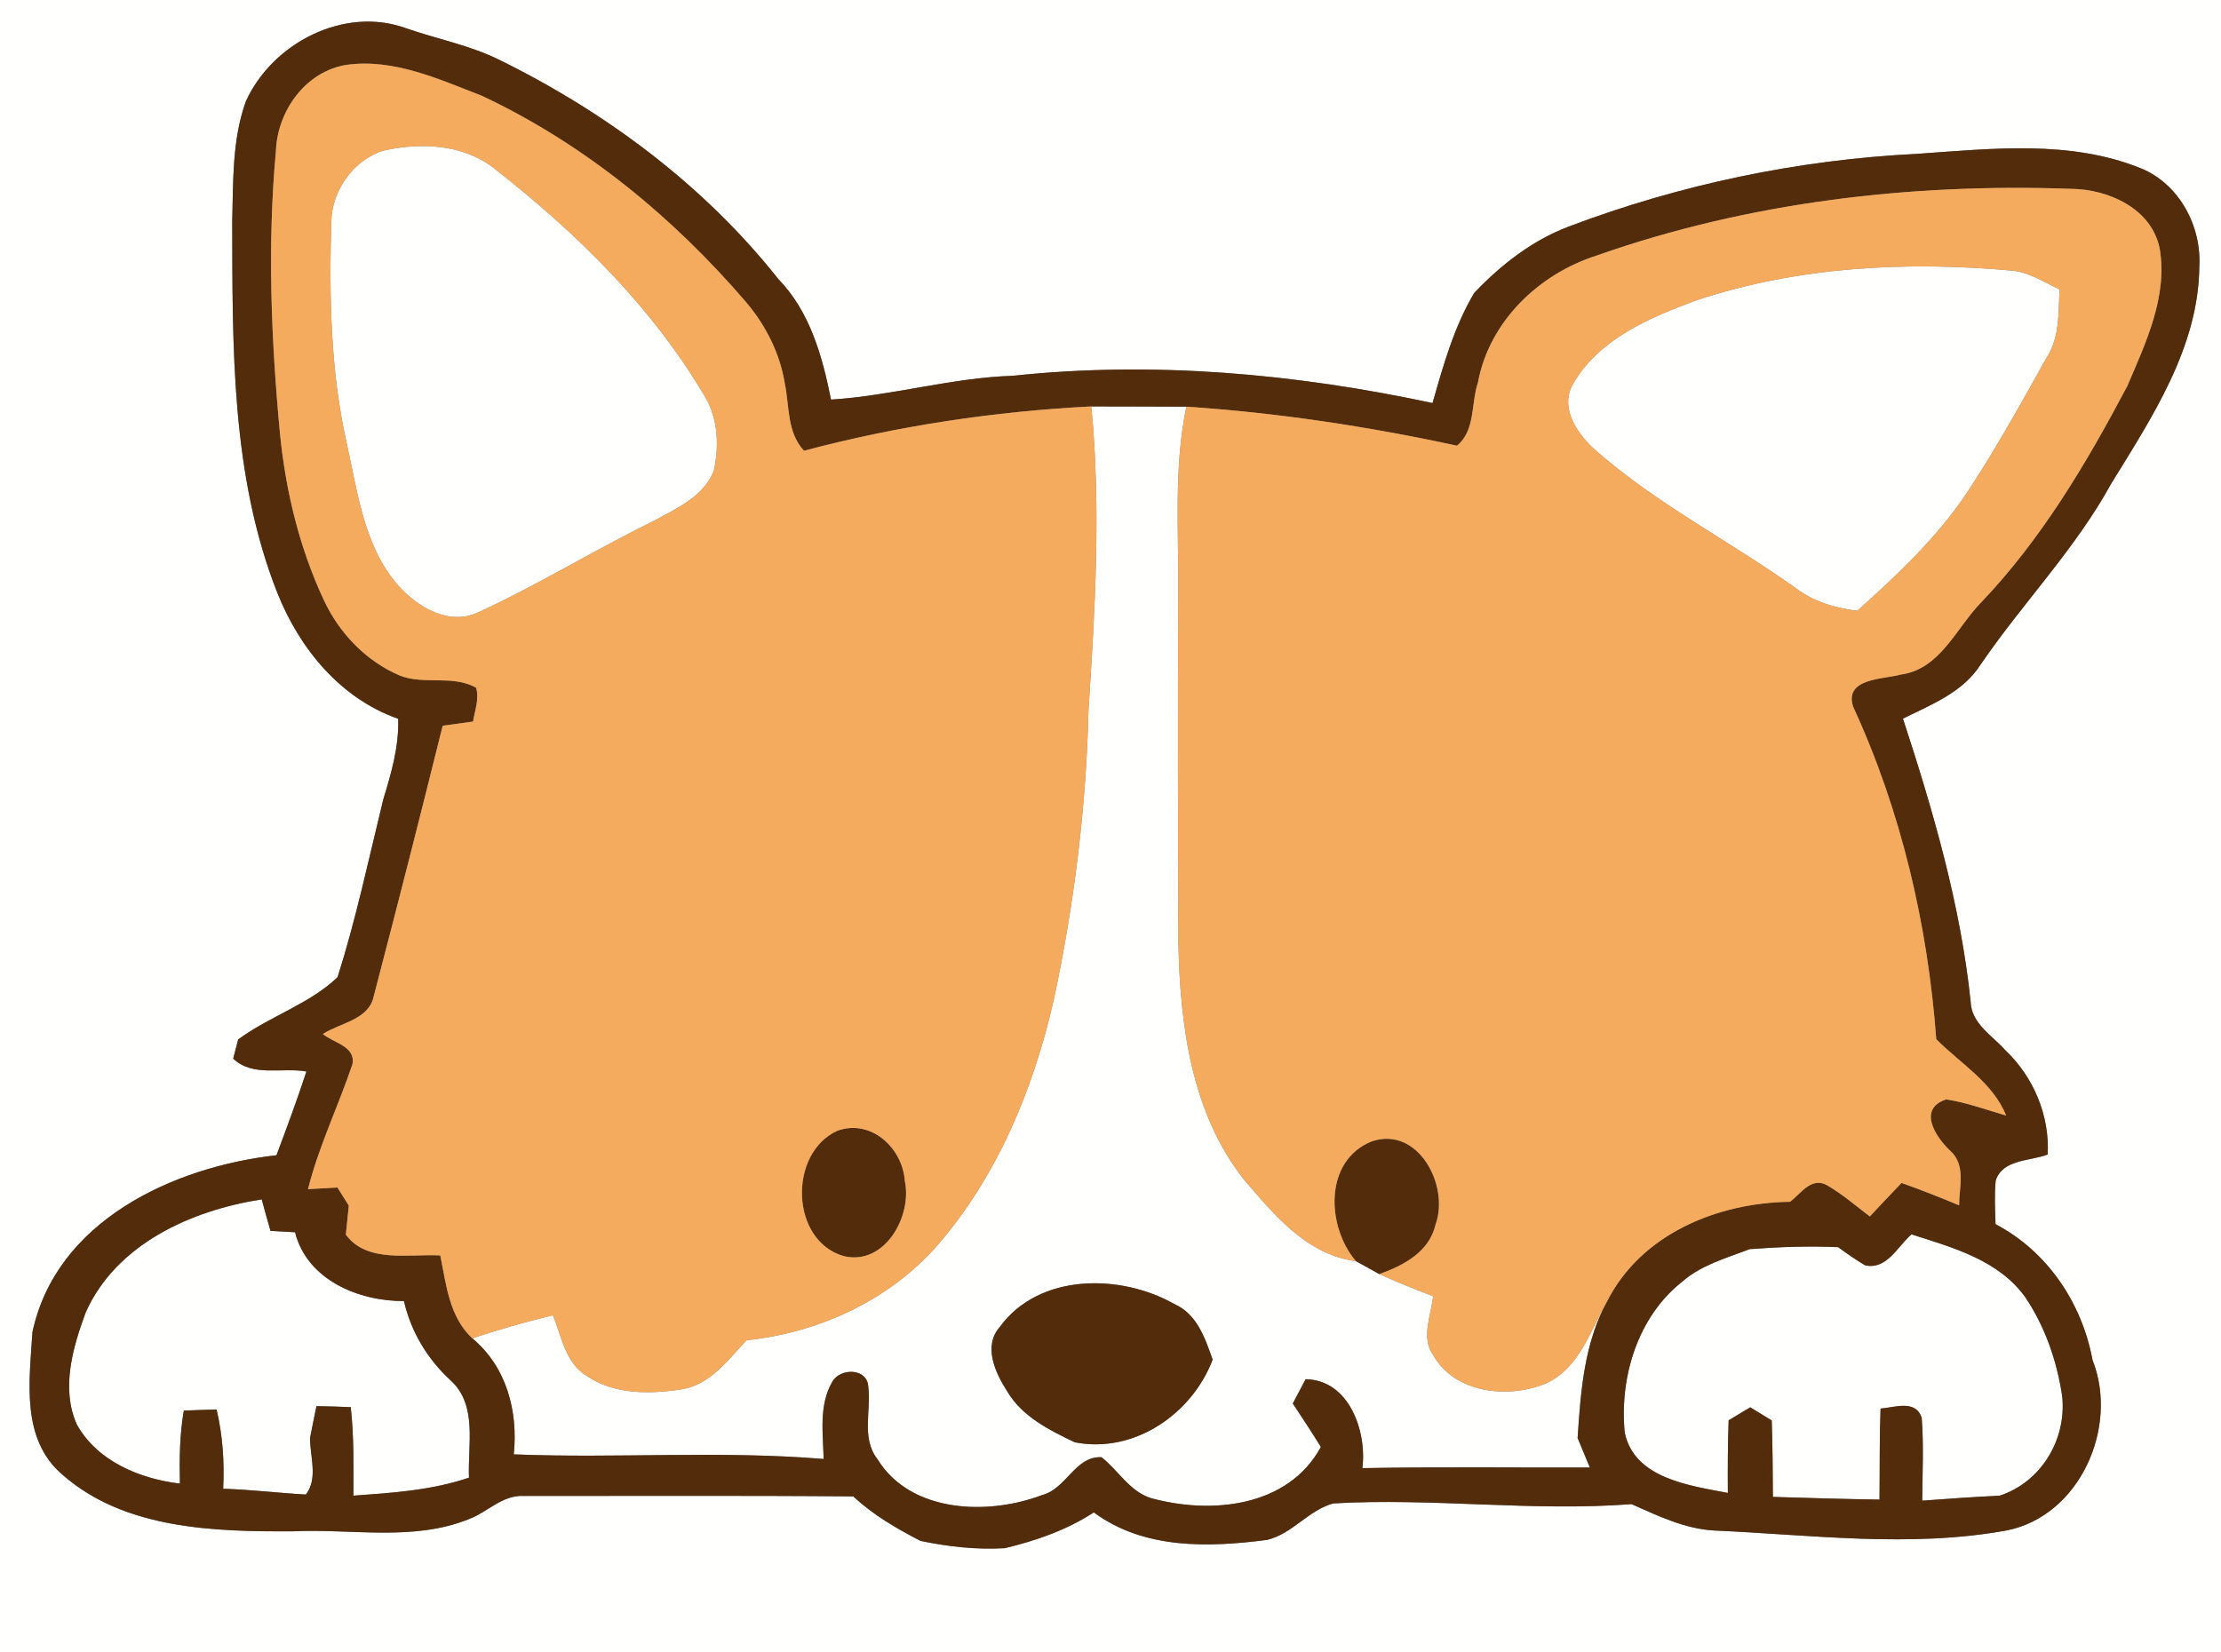<?xml version="1.0" encoding="UTF-8" ?>
<!DOCTYPE svg PUBLIC "-//W3C//DTD SVG 1.1//EN" "http://www.w3.org/Graphics/SVG/1.1/DTD/svg11.dtd">
<svg width="250pt" height="186pt" viewBox="0 0 250 186" version="1.1" xmlns="http://www.w3.org/2000/svg">
<rect x="0" y="0" width="250" height="186" fill="#808080" stroke="none"/>
<g id="#fffffeff">
<path fill="#fffffe" opacity="1.00" d=" M 0.00 0.00 L 250.00 0.00 L 250.00 186.00 L 0.00 186.00 L 0.00 0.00 M 27.67 11.42 C 26.12 15.74 26.26 20.41 26.14 24.93 C 26.18 38.97 25.98 53.49 31.22 66.76 C 33.72 73.03 38.30 78.63 44.82 80.93 C 44.92 84.04 44.05 87.04 43.15 89.98 C 41.51 96.68 40.08 103.45 38.00 110.02 C 34.84 113.05 30.35 114.42 26.81 117.03 C 26.67 117.57 26.39 118.65 26.25 119.19 C 28.45 121.30 31.75 120.15 34.49 120.64 C 33.46 123.81 32.29 126.94 31.12 130.07 C 19.49 131.37 6.31 137.47 3.65 150.00 C 3.32 155.46 2.32 161.99 7.00 166.01 C 14.00 172.20 24.16 172.46 33.03 172.41 C 39.60 172.10 46.50 173.57 52.78 171.04 C 54.87 170.25 56.57 168.30 58.94 168.43 C 71.31 168.44 83.68 168.37 96.05 168.48 C 98.27 170.57 100.92 172.09 103.61 173.49 C 106.74 174.14 109.91 174.50 113.11 174.31 C 116.63 173.46 120.08 172.27 123.12 170.28 C 128.76 174.45 135.99 174.24 142.61 173.38 C 145.45 172.72 147.30 170.01 150.08 169.27 C 161.27 168.62 172.48 170.21 183.65 169.35 C 186.61 170.66 189.62 172.13 192.92 172.32 C 203.88 172.80 214.99 174.30 225.89 172.31 C 234.10 170.68 238.53 160.68 235.54 153.13 C 234.35 146.71 230.46 140.89 224.62 137.83 C 224.57 136.19 224.48 134.55 224.64 132.91 C 225.44 130.50 228.49 130.75 230.49 129.99 C 230.73 125.61 228.90 121.26 225.73 118.25 C 224.24 116.57 221.90 115.27 221.82 112.77 C 220.68 101.87 217.60 91.30 214.20 80.91 C 217.39 79.33 220.95 77.96 222.95 74.81 C 227.67 67.90 233.59 61.84 237.63 54.47 C 242.23 46.99 247.48 39.11 247.56 29.99 C 247.81 25.45 245.29 20.70 240.98 18.95 C 233.02 15.72 224.16 16.74 215.82 17.32 C 202.40 17.98 189.10 20.77 176.55 25.52 C 172.43 27.09 168.95 29.82 165.94 32.98 C 163.66 36.82 162.47 41.11 161.25 45.38 C 145.76 42.06 129.80 40.63 114.01 42.31 C 107.10 42.53 100.43 44.56 93.54 44.99 C 92.57 40.13 91.17 35.07 87.61 31.42 C 79.27 20.88 68.24 12.66 56.23 6.75 C 52.91 5.10 49.22 4.40 45.73 3.19 C 38.76 0.63 30.64 4.85 27.67 11.42 Z" />
<path fill="#fffffe" opacity="1.00" d=" M 43.19 16.95 C 47.47 15.99 52.38 16.24 55.88 19.16 C 65.03 26.34 73.49 34.67 79.41 44.76 C 80.84 47.23 80.95 50.26 80.35 52.99 C 79.22 55.93 76.12 57.26 73.55 58.67 C 66.89 61.93 60.56 65.85 53.82 68.95 C 50.50 70.50 46.97 68.34 44.78 65.87 C 40.93 61.43 40.25 55.36 39.01 49.84 C 37.19 41.71 37.05 33.32 37.29 25.03 C 37.31 21.50 39.79 17.97 43.19 16.95 Z" />
<path fill="#fffffe" opacity="1.00" d=" M 190.90 33.83 C 202.38 30.00 214.71 29.38 226.69 30.49 C 228.55 30.74 230.16 31.81 231.83 32.59 C 231.68 35.17 231.87 37.93 230.41 40.20 C 227.56 45.29 224.74 50.41 221.53 55.29 C 218.13 60.43 213.62 64.68 209.06 68.77 C 206.53 68.46 204.07 67.72 202.04 66.15 C 194.60 60.86 186.37 56.68 179.50 50.61 C 177.50 48.81 175.50 45.85 177.10 43.16 C 180.03 38.14 185.70 35.76 190.90 33.83 Z" />
<path fill="#fffffe" opacity="1.00" d=" M 122.84 45.76 C 126.40 45.77 129.97 45.77 133.54 45.79 C 132.09 52.77 132.70 59.92 132.62 67.00 C 132.57 80.01 132.59 93.03 132.64 106.04 C 132.82 115.37 134.08 125.33 140.08 132.88 C 143.46 136.81 147.13 141.29 152.62 141.99 C 153.28 142.36 154.60 143.08 155.26 143.45 C 157.24 144.37 159.28 145.14 161.31 145.95 C 161.10 148.12 159.91 150.56 161.31 152.55 C 163.74 156.86 169.64 157.50 173.87 155.82 C 177.73 154.18 178.96 149.90 180.88 146.55 C 178.32 151.25 177.92 156.67 177.58 161.91 C 177.93 162.74 178.61 164.40 178.96 165.23 C 170.42 165.25 161.88 165.14 153.35 165.30 C 153.88 161.16 151.86 155.35 146.96 155.29 C 146.60 155.97 145.88 157.34 145.52 158.02 C 146.59 159.63 147.66 161.26 148.68 162.91 C 144.99 169.73 136.26 170.54 129.51 168.66 C 127.14 167.90 125.87 165.54 123.99 164.07 C 121.02 163.92 120.03 167.64 117.30 168.33 C 111.26 170.63 102.52 170.39 98.77 164.29 C 96.91 161.91 98.09 158.82 97.73 156.09 C 97.60 154.01 94.57 154.00 93.68 155.58 C 92.15 158.23 92.65 161.36 92.71 164.27 C 81.12 163.30 69.45 164.22 57.83 163.75 C 58.33 158.91 57.03 153.90 53.17 150.69 C 56.15 149.68 59.18 148.83 62.23 148.09 C 63.23 150.49 63.65 153.53 66.10 154.95 C 69.23 157.06 73.25 156.97 76.82 156.41 C 79.99 155.85 81.97 153.10 84.03 150.90 C 92.11 150.05 99.94 146.48 105.39 140.36 C 112.26 132.49 116.36 122.55 118.64 112.45 C 120.91 101.79 122.26 90.93 122.52 80.03 C 123.26 68.64 123.95 57.15 122.84 45.76 M 112.55 149.39 C 110.64 151.53 112.01 154.53 113.34 156.60 C 115.02 159.49 118.09 161.00 120.98 162.39 C 127.64 163.70 134.17 159.22 136.50 153.08 C 135.64 150.66 134.74 147.94 132.18 146.82 C 126.14 143.40 116.98 143.32 112.55 149.39 Z" />
<path fill="#fffffe" opacity="1.00" d=" M 9.63 147.80 C 13.06 140.07 21.54 136.26 29.46 135.04 C 29.78 136.22 30.11 137.41 30.45 138.59 C 31.14 138.63 32.52 138.71 33.21 138.74 C 34.57 144.12 40.38 146.51 45.47 146.49 C 46.26 149.93 48.09 152.98 50.68 155.38 C 53.80 158.16 52.63 162.69 52.79 166.37 C 48.61 167.80 44.15 168.08 39.78 168.40 C 39.79 165.07 39.85 161.74 39.48 158.43 C 38.19 158.37 36.91 158.34 35.62 158.32 C 35.38 159.51 35.13 160.70 34.90 161.90 C 34.89 163.99 35.83 166.45 34.43 168.27 C 31.32 168.10 28.23 167.71 25.12 167.62 C 25.27 164.62 25.07 161.62 24.38 158.70 C 23.15 158.73 21.92 158.77 20.69 158.82 C 20.22 161.53 20.19 164.29 20.25 167.04 C 15.73 166.50 10.96 164.53 8.65 160.39 C 6.84 156.34 8.19 151.75 9.63 147.80 Z" />
<path fill="#fffffe" opacity="1.00" d=" M 215.16 138.98 C 219.81 140.46 224.99 141.88 227.98 146.07 C 230.21 149.39 231.55 153.29 232.13 157.24 C 232.62 162.07 229.77 166.87 225.08 168.40 C 222.18 168.54 219.27 168.74 216.37 168.96 C 216.39 165.85 216.55 162.73 216.31 159.63 C 215.61 157.53 213.26 158.48 211.68 158.59 C 211.55 162.01 211.60 165.42 211.56 168.84 C 207.56 168.78 203.56 168.66 199.56 168.54 C 199.54 165.67 199.53 162.80 199.43 159.93 C 198.82 159.56 197.61 158.82 197.01 158.45 C 196.40 158.81 195.18 159.54 194.58 159.91 C 194.48 162.63 194.47 165.36 194.49 168.09 C 190.17 167.26 183.96 166.47 182.88 161.29 C 182.28 155.08 184.33 148.26 189.36 144.30 C 191.52 142.41 194.33 141.65 196.95 140.64 C 200.26 140.39 203.59 140.27 206.91 140.42 C 207.88 141.15 208.89 141.83 209.93 142.46 C 212.40 143.01 213.59 140.32 215.16 138.98 Z" />
</g>
<g id="#522c0bff">
<path fill="#522c0b" opacity="1.00" d=" M 27.67 11.42 C 30.64 4.85 38.76 0.63 45.73 3.19 C 49.22 4.40 52.91 5.10 56.23 6.75 C 68.24 12.66 79.27 20.88 87.61 31.42 C 91.17 35.07 92.57 40.13 93.54 44.99 C 100.43 44.56 107.10 42.53 114.01 42.31 C 129.80 40.63 145.76 42.06 161.25 45.38 C 162.47 41.11 163.66 36.82 165.94 32.98 C 168.95 29.82 172.43 27.09 176.55 25.52 C 189.10 20.77 202.40 17.98 215.82 17.32 C 224.16 16.74 233.02 15.72 240.98 18.95 C 245.29 20.70 247.81 25.45 247.56 29.99 C 247.48 39.11 242.23 46.99 237.63 54.47 C 233.59 61.84 227.67 67.90 222.95 74.81 C 220.95 77.96 217.39 79.33 214.20 80.91 C 217.60 91.30 220.68 101.87 221.82 112.77 C 221.90 115.27 224.24 116.57 225.73 118.25 C 228.90 121.26 230.73 125.61 230.49 129.99 C 228.49 130.75 225.44 130.50 224.64 132.91 C 224.48 134.55 224.57 136.19 224.62 137.83 C 230.46 140.89 234.35 146.71 235.54 153.13 C 238.53 160.68 234.10 170.68 225.89 172.31 C 214.99 174.30 203.88 172.80 192.92 172.32 C 189.62 172.13 186.61 170.66 183.65 169.35 C 172.48 170.21 161.27 168.62 150.08 169.27 C 147.30 170.01 145.45 172.72 142.61 173.38 C 135.99 174.24 128.76 174.45 123.12 170.28 C 120.08 172.27 116.63 173.46 113.11 174.31 C 109.91 174.50 106.74 174.14 103.61 173.49 C 100.92 172.09 98.27 170.57 96.05 168.48 C 83.68 168.37 71.31 168.44 58.94 168.43 C 56.57 168.30 54.87 170.25 52.78 171.04 C 46.50 173.57 39.60 172.10 33.03 172.41 C 24.16 172.46 14.00 172.20 7.00 166.01 C 2.32 161.99 3.32 155.46 3.65 150.00 C 6.31 137.47 19.49 131.37 31.12 130.07 C 32.29 126.94 33.46 123.81 34.49 120.64 C 31.75 120.15 28.45 121.30 26.25 119.19 C 26.39 118.65 26.67 117.57 26.81 117.03 C 30.35 114.42 34.84 113.05 38.00 110.02 C 40.08 103.45 41.51 96.68 43.15 89.98 C 44.05 87.04 44.92 84.04 44.82 80.93 C 38.30 78.63 33.72 73.03 31.22 66.76 C 25.98 53.49 26.18 38.97 26.14 24.93 C 26.26 20.41 26.12 15.74 27.67 11.42 M 31.06 16.96 C 30.08 27.61 30.52 38.34 31.53 48.97 C 32.18 55.37 33.72 61.72 36.45 67.56 C 38.18 71.29 41.21 74.45 45.02 76.07 C 47.76 77.14 50.97 75.95 53.59 77.43 C 53.97 78.70 53.44 79.99 53.25 81.24 C 52.11 81.39 50.97 81.55 49.83 81.71 C 47.31 91.87 44.72 102.03 42.07 112.16 C 41.53 114.82 38.29 115.16 36.34 116.42 C 37.54 117.43 40.06 117.80 39.67 119.82 C 38.09 124.54 35.88 129.04 34.67 133.89 C 35.49 133.84 37.15 133.75 37.98 133.70 C 38.30 134.21 38.94 135.23 39.26 135.74 C 39.18 136.56 39.01 138.19 38.93 139.01 C 41.32 142.26 46.04 141.15 49.56 141.35 C 50.23 144.64 50.56 148.26 53.17 150.69 C 57.03 153.90 58.33 158.91 57.83 163.75 C 69.45 164.22 81.12 163.30 92.71 164.27 C 92.65 161.36 92.15 158.23 93.68 155.58 C 94.57 154.00 97.60 154.01 97.73 156.09 C 98.09 158.82 96.91 161.91 98.77 164.29 C 102.52 170.39 111.26 170.63 117.30 168.33 C 120.03 167.64 121.02 163.92 123.99 164.07 C 125.87 165.54 127.14 167.90 129.51 168.66 C 136.26 170.54 144.99 169.73 148.68 162.91 C 147.66 161.26 146.59 159.63 145.52 158.02 C 145.88 157.34 146.60 155.97 146.96 155.29 C 151.86 155.35 153.88 161.16 153.35 165.30 C 161.88 165.14 170.42 165.25 178.96 165.23 C 178.61 164.40 177.93 162.74 177.58 161.91 C 177.92 156.67 178.32 151.25 180.88 146.55 C 184.73 138.92 193.32 135.42 201.50 135.31 C 202.68 134.41 203.84 132.53 205.57 133.40 C 207.33 134.40 208.86 135.74 210.47 136.96 C 211.65 135.70 212.84 134.44 214.04 133.19 C 216.22 133.96 218.38 134.81 220.52 135.71 C 220.53 133.60 221.32 131.14 219.49 129.54 C 217.87 128.00 215.81 124.85 219.07 123.78 C 221.38 124.14 223.58 124.95 225.82 125.60 C 224.27 121.82 220.68 119.77 217.95 117.00 C 216.99 104.12 214.00 91.30 208.58 79.54 C 207.59 76.33 211.99 76.50 213.95 75.95 C 218.38 75.35 220.15 70.79 222.92 67.91 C 229.77 60.76 234.86 52.16 239.46 43.45 C 241.52 38.63 244.00 33.42 243.11 28.05 C 242.24 23.49 237.34 21.30 233.11 21.26 C 215.08 20.62 196.79 22.76 179.73 28.77 C 173.21 30.85 167.63 36.19 166.36 43.07 C 165.57 45.41 166.09 48.48 164.00 50.18 C 153.96 48.01 143.80 46.47 133.54 45.79 C 129.97 45.77 126.40 45.77 122.84 45.76 C 111.91 46.32 101.08 47.94 90.50 50.75 C 88.56 48.67 88.87 45.72 88.33 43.13 C 87.78 39.76 86.18 36.61 83.98 34.02 C 75.75 24.42 65.73 16.19 54.25 10.79 C 49.41 8.92 44.34 6.57 39.02 7.30 C 34.42 8.02 31.24 12.46 31.06 16.96 M 9.63 147.80 C 8.19 151.75 6.84 156.34 8.65 160.39 C 10.96 164.53 15.73 166.50 20.25 167.04 C 20.19 164.29 20.22 161.53 20.69 158.82 C 21.92 158.77 23.15 158.73 24.38 158.70 C 25.07 161.62 25.27 164.62 25.12 167.62 C 28.23 167.71 31.32 168.10 34.43 168.27 C 35.83 166.45 34.89 163.99 34.90 161.90 C 35.13 160.70 35.38 159.51 35.62 158.32 C 36.91 158.34 38.19 158.37 39.48 158.43 C 39.85 161.74 39.79 165.07 39.78 168.40 C 44.15 168.08 48.61 167.80 52.79 166.37 C 52.63 162.69 53.80 158.16 50.68 155.38 C 48.09 152.98 46.26 149.93 45.47 146.49 C 40.38 146.51 34.57 144.12 33.21 138.74 C 32.52 138.71 31.14 138.63 30.45 138.59 C 30.11 137.41 29.78 136.22 29.46 135.04 C 21.54 136.26 13.06 140.07 9.63 147.80 M 215.16 138.98 C 213.59 140.32 212.40 143.01 209.93 142.46 C 208.89 141.83 207.88 141.15 206.91 140.42 C 203.59 140.27 200.26 140.39 196.95 140.64 C 194.33 141.65 191.52 142.41 189.36 144.30 C 184.33 148.26 182.28 155.08 182.88 161.29 C 183.96 166.47 190.17 167.26 194.49 168.09 C 194.47 165.36 194.48 162.63 194.58 159.91 C 195.18 159.54 196.40 158.81 197.01 158.45 C 197.61 158.82 198.82 159.56 199.43 159.93 C 199.53 162.80 199.54 165.67 199.56 168.54 C 203.56 168.66 207.56 168.78 211.56 168.84 C 211.60 165.42 211.55 162.01 211.68 158.59 C 213.26 158.48 215.61 157.53 216.31 159.63 C 216.55 162.73 216.39 165.85 216.37 168.96 C 219.27 168.74 222.18 168.54 225.08 168.40 C 229.77 166.87 232.62 162.07 232.13 157.24 C 231.55 153.29 230.21 149.39 227.98 146.07 C 224.99 141.88 219.81 140.46 215.16 138.98 Z" />
<path fill="#522c0b" opacity="1.00" d=" M 94.26 127.31 C 98.04 125.95 101.58 129.24 101.84 132.92 C 102.72 136.91 99.60 142.53 94.98 141.43 C 88.94 139.70 88.71 129.83 94.26 127.31 Z" />
<path fill="#522c0b" opacity="1.00" d=" M 154.42 128.50 C 159.65 126.75 163.18 133.51 161.59 137.86 C 160.90 140.95 157.99 142.48 155.26 143.45 C 154.60 143.08 153.28 142.36 152.62 141.99 C 149.30 138.08 149.00 130.67 154.42 128.50 Z" />
<path fill="#522c0b" opacity="1.00" d=" M 112.55 149.39 C 116.98 143.32 126.14 143.40 132.18 146.82 C 134.74 147.94 135.64 150.66 136.50 153.08 C 134.17 159.22 127.64 163.70 120.98 162.39 C 118.09 161.00 115.02 159.49 113.34 156.60 C 112.01 154.53 110.64 151.53 112.55 149.39 Z" />
</g>
<g id="#f5ab5dff">
<path fill="#f5ab5d" opacity="1.00" d=" M 31.06 16.96 C 31.24 12.46 34.42 8.02 39.02 7.30 C 44.34 6.57 49.41 8.92 54.25 10.79 C 65.73 16.19 75.75 24.42 83.98 34.02 C 86.18 36.61 87.78 39.76 88.33 43.13 C 88.87 45.72 88.56 48.67 90.50 50.75 C 101.08 47.94 111.91 46.32 122.84 45.76 C 123.95 57.15 123.26 68.64 122.52 80.03 C 122.26 90.93 120.91 101.79 118.64 112.45 C 116.36 122.55 112.26 132.49 105.39 140.36 C 99.94 146.48 92.11 150.05 84.03 150.90 C 81.97 153.10 79.99 155.85 76.82 156.41 C 73.25 156.97 69.23 157.06 66.10 154.95 C 63.65 153.53 63.23 150.49 62.23 148.09 C 59.18 148.83 56.15 149.68 53.17 150.69 C 50.56 148.26 50.23 144.64 49.56 141.35 C 46.04 141.15 41.32 142.26 38.93 139.01 C 39.01 138.19 39.18 136.56 39.26 135.74 C 38.94 135.23 38.30 134.21 37.98 133.70 C 37.15 133.75 35.49 133.84 34.67 133.89 C 35.88 129.04 38.09 124.54 39.67 119.82 C 40.06 117.80 37.54 117.43 36.34 116.42 C 38.29 115.16 41.53 114.82 42.07 112.16 C 44.72 102.03 47.31 91.87 49.83 81.71 C 50.97 81.55 52.11 81.39 53.25 81.24 C 53.44 79.99 53.97 78.70 53.59 77.43 C 50.97 75.95 47.76 77.14 45.02 76.07 C 41.21 74.45 38.18 71.29 36.45 67.56 C 33.72 61.72 32.18 55.37 31.53 48.97 C 30.52 38.34 30.08 27.61 31.06 16.96 M 43.19 16.95 C 39.79 17.97 37.31 21.50 37.29 25.03 C 37.05 33.32 37.19 41.71 39.01 49.84 C 40.25 55.36 40.93 61.43 44.78 65.87 C 46.97 68.34 50.50 70.50 53.82 68.95 C 60.56 65.85 66.89 61.93 73.55 58.67 C 76.12 57.26 79.22 55.93 80.35 52.99 C 80.95 50.26 80.84 47.23 79.41 44.76 C 73.49 34.67 65.03 26.34 55.88 19.16 C 52.38 16.24 47.47 15.99 43.19 16.95 M 94.26 127.31 C 88.71 129.83 88.94 139.70 94.98 141.43 C 99.60 142.53 102.72 136.91 101.84 132.92 C 101.58 129.24 98.04 125.95 94.26 127.31 Z" />
<path fill="#f5ab5d" opacity="1.00" d=" M 179.73 28.77 C 196.79 22.76 215.08 20.62 233.11 21.26 C 237.34 21.30 242.24 23.49 243.11 28.05 C 244.00 33.42 241.52 38.63 239.46 43.45 C 234.86 52.16 229.77 60.76 222.92 67.91 C 220.15 70.79 218.38 75.35 213.95 75.95 C 211.99 76.50 207.59 76.33 208.58 79.54 C 214.00 91.30 216.99 104.12 217.95 117.00 C 220.68 119.77 224.27 121.82 225.82 125.60 C 223.58 124.95 221.38 124.14 219.07 123.78 C 215.81 124.85 217.87 128.00 219.49 129.54 C 221.32 131.14 220.53 133.60 220.52 135.71 C 218.38 134.81 216.22 133.96 214.04 133.19 C 212.84 134.44 211.65 135.70 210.47 136.96 C 208.86 135.74 207.33 134.40 205.57 133.40 C 203.84 132.53 202.68 134.41 201.50 135.31 C 193.32 135.42 184.73 138.92 180.88 146.55 C 178.96 149.90 177.73 154.18 173.87 155.82 C 169.64 157.50 163.74 156.86 161.31 152.55 C 159.91 150.56 161.10 148.12 161.31 145.95 C 159.28 145.14 157.24 144.37 155.26 143.45 C 157.99 142.48 160.90 140.95 161.59 137.86 C 163.18 133.51 159.65 126.75 154.42 128.50 C 149.00 130.67 149.30 138.08 152.62 141.99 C 147.13 141.29 143.46 136.81 140.08 132.88 C 134.08 125.33 132.82 115.37 132.64 106.04 C 132.59 93.03 132.57 80.01 132.62 67.00 C 132.70 59.92 132.09 52.77 133.54 45.79 C 143.80 46.47 153.96 48.01 164.00 50.18 C 166.09 48.48 165.57 45.41 166.36 43.07 C 167.63 36.19 173.21 30.85 179.73 28.77 M 190.90 33.83 C 185.70 35.76 180.03 38.14 177.10 43.16 C 175.50 45.85 177.50 48.81 179.50 50.61 C 186.37 56.68 194.60 60.86 202.04 66.15 C 204.07 67.72 206.53 68.46 209.06 68.77 C 213.62 64.68 218.13 60.43 221.53 55.29 C 224.74 50.41 227.56 45.29 230.41 40.20 C 231.87 37.93 231.68 35.17 231.83 32.59 C 230.16 31.81 228.55 30.74 226.69 30.49 C 214.71 29.38 202.38 30.00 190.90 33.83 Z" />
</g>
</svg>
